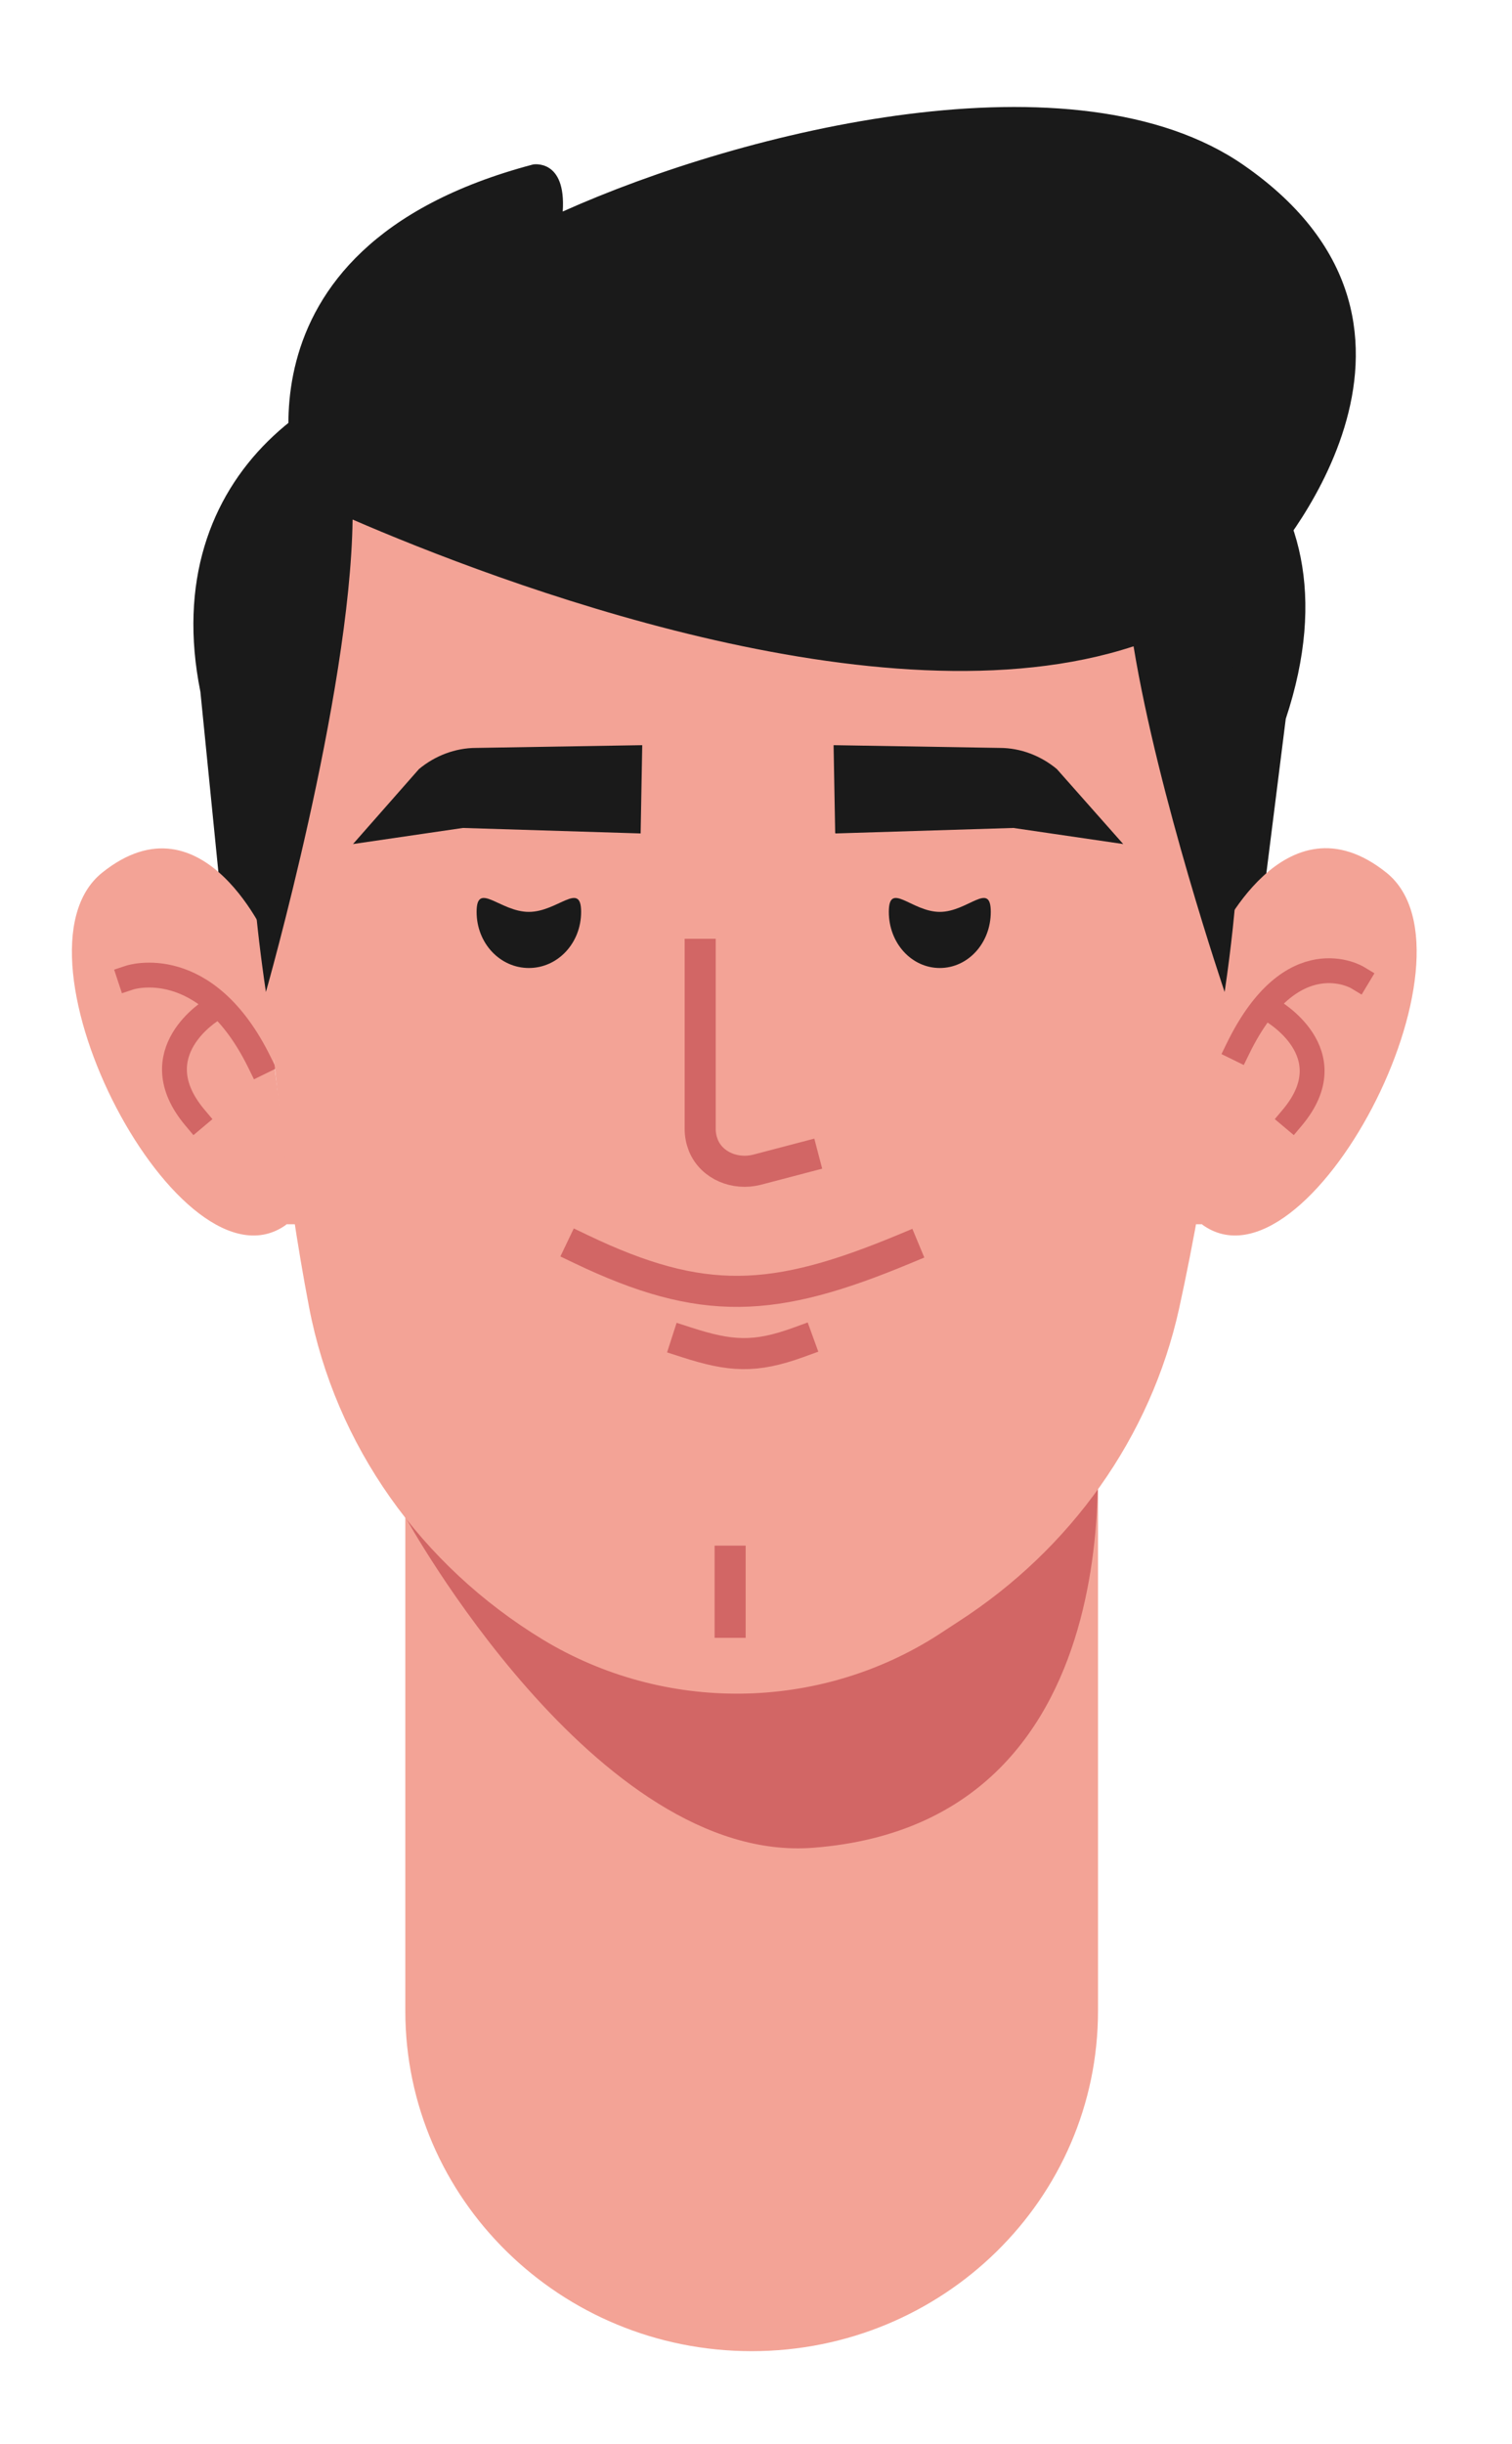 <svg width="130" height="210" viewBox="0 0 130 210" fill="none" xmlns="http://www.w3.org/2000/svg">
<path d="M64.627 202C48.175 202 34.849 188.92 34.849 172.772V110.576H94.405V172.772C94.405 188.92 81.079 202 64.627 202Z" class="skin"  fill="#F3A396"/>
<path d="M34.849 130.33C34.849 130.33 51.232 160.232 69.95 158.748C98.904 156.49 94.096 121.262 94.096 121.262C94.096 121.262 82.865 144.758 65.108 144.758C45.29 144.758 34.849 130.296 34.849 130.296V130.33Z" fill="#D26665"/>
<path d="M20.183 89L17.23 59.436C13.417 40.524 28.427 30.545 41.581 30.545H87.09C101.034 30.545 117.623 40.456 110.548 61.762L106.495 93.989L20.218 89H20.183Z" class="hair"  fill="#1A1A1A"/>
<path d="M103.37 105.215C112.403 111.755 127.996 82.022 119.204 74.977C110.411 67.931 104.607 80.842 104.607 80.842L104.4 91.765L103.095 102.013L102.58 105.182H103.37V105.215Z" class="skin"  fill="#F3A396"/>
<path d="M116.707 83.984C116.707 83.984 111.085 80.6 106.448 90.072" stroke="#D26665" stroke-width="2.136" stroke-linecap="square" stroke-linejoin="round"/>
<path d="M109.289 86.787C109.289 86.787 115.815 90.423 111.109 96.019" stroke="#D26665" stroke-width="2.136" stroke-linecap="square" stroke-linejoin="round"/>
<path d="M24.615 105.216C15.582 111.756 -0.011 82.023 8.782 74.977C17.574 67.932 23.104 80.978 23.104 80.978L23.619 91.765L24.924 102.014L25.405 105.182H24.615V105.216Z" class="skin"  fill="#F3A396"/>
<path d="M11.162 83.985C11.162 83.985 17.688 81.828 22.325 91.3" stroke="#D26665" stroke-width="2.136" stroke-linecap="square" stroke-linejoin="round"/>
<path d="M18.267 86.741C18.267 86.741 12.056 90.425 16.761 96.021" stroke="#D26665" stroke-width="2.136" stroke-linecap="square" stroke-linejoin="round"/>
<path d="M106.358 66.853C106.358 85.259 103.85 101.137 101.377 112.43C98.939 123.454 92.07 133.095 82.384 139.332L80.632 140.478C70.363 147.051 57.139 147.186 46.698 140.882C36.188 134.511 28.838 124.162 26.572 112.295C22.45 90.754 22.003 66.887 22.003 66.887C22.003 66.887 18.088 20.399 63.562 21.31C109.037 22.22 106.323 66.887 106.323 66.887L106.358 66.853Z" class="skin"  fill="#F3A396"/>
<path d="M106.942 14.196C92.482 4.15 63.94 11.196 48.382 18.174C48.691 13.623 45.84 14.129 45.84 14.129C18.466 21.343 25.645 42.513 25.645 42.513C25.645 42.513 25.747 42.581 25.919 42.648C23.069 48.75 19.359 61.728 22.863 85.225C22.863 85.225 30.11 59.807 30.316 44.637C42.474 49.896 75.755 62.672 97.462 55.526C99.592 68.471 105.293 85.225 105.293 85.225C107.56 69.988 106.598 59.133 105.087 51.784C106.427 50.873 107.697 49.828 108.831 48.648C108.831 48.648 127.446 28.422 106.942 14.196Z" class="hair"  fill="#1A1A1A"/>
<path d="M60.2 81.991V96.993C60.2 97.498 60.303 97.97 60.475 98.408C61.196 100.161 63.223 100.97 65.077 100.499L69.061 99.454" stroke="#D26665" stroke-width="2.67" stroke-linecap="square" stroke-linejoin="round"/>
<path d="M45.471 83.166C47.953 83.166 49.964 81.036 49.964 78.345C49.964 75.654 47.953 78.345 45.471 78.345C42.99 78.345 40.978 75.654 40.978 78.345C40.978 81.036 42.99 83.166 45.471 83.166Z" class="hair"  fill="#1A1A1A"/>
<path d="M80.803 83.166C83.224 83.166 85.186 81.036 85.186 78.345C85.186 75.654 83.224 78.345 80.803 78.345C78.382 78.345 76.42 75.654 76.42 78.345C76.42 81.036 78.382 83.166 80.803 83.166Z" class="hair"  fill="#1A1A1A"/>
<path d="M55.082 71.572L55.219 64.021L40.931 64.257C39.145 64.257 37.394 64.931 36.02 66.077L30.352 72.516L39.798 71.134L55.082 71.606V71.572Z" class="hair"  fill="#1A1A1A"/>
<path d="M71.808 71.572L71.671 64.021L85.959 64.257C87.745 64.257 89.496 64.931 90.87 66.077L96.572 72.516L87.127 71.134L71.843 71.606L71.808 71.572Z" class="hair"  fill="#1A1A1A"/>
<path d="M62.776 134.128V139.382" stroke="#D26665" stroke-width="2.67" stroke-linecap="square" stroke-linejoin="round"/>
<path d="M49.961 107.321C60.425 112.326 66.525 111.983 77.725 107.321" stroke="#D26665" stroke-width="2.67" stroke-linecap="square"/>
<path d="M59.035 115.33C62.786 116.54 64.894 116.692 68.646 115.33" stroke="#D26665" stroke-width="2.67" stroke-linecap="square"/>
</svg>
